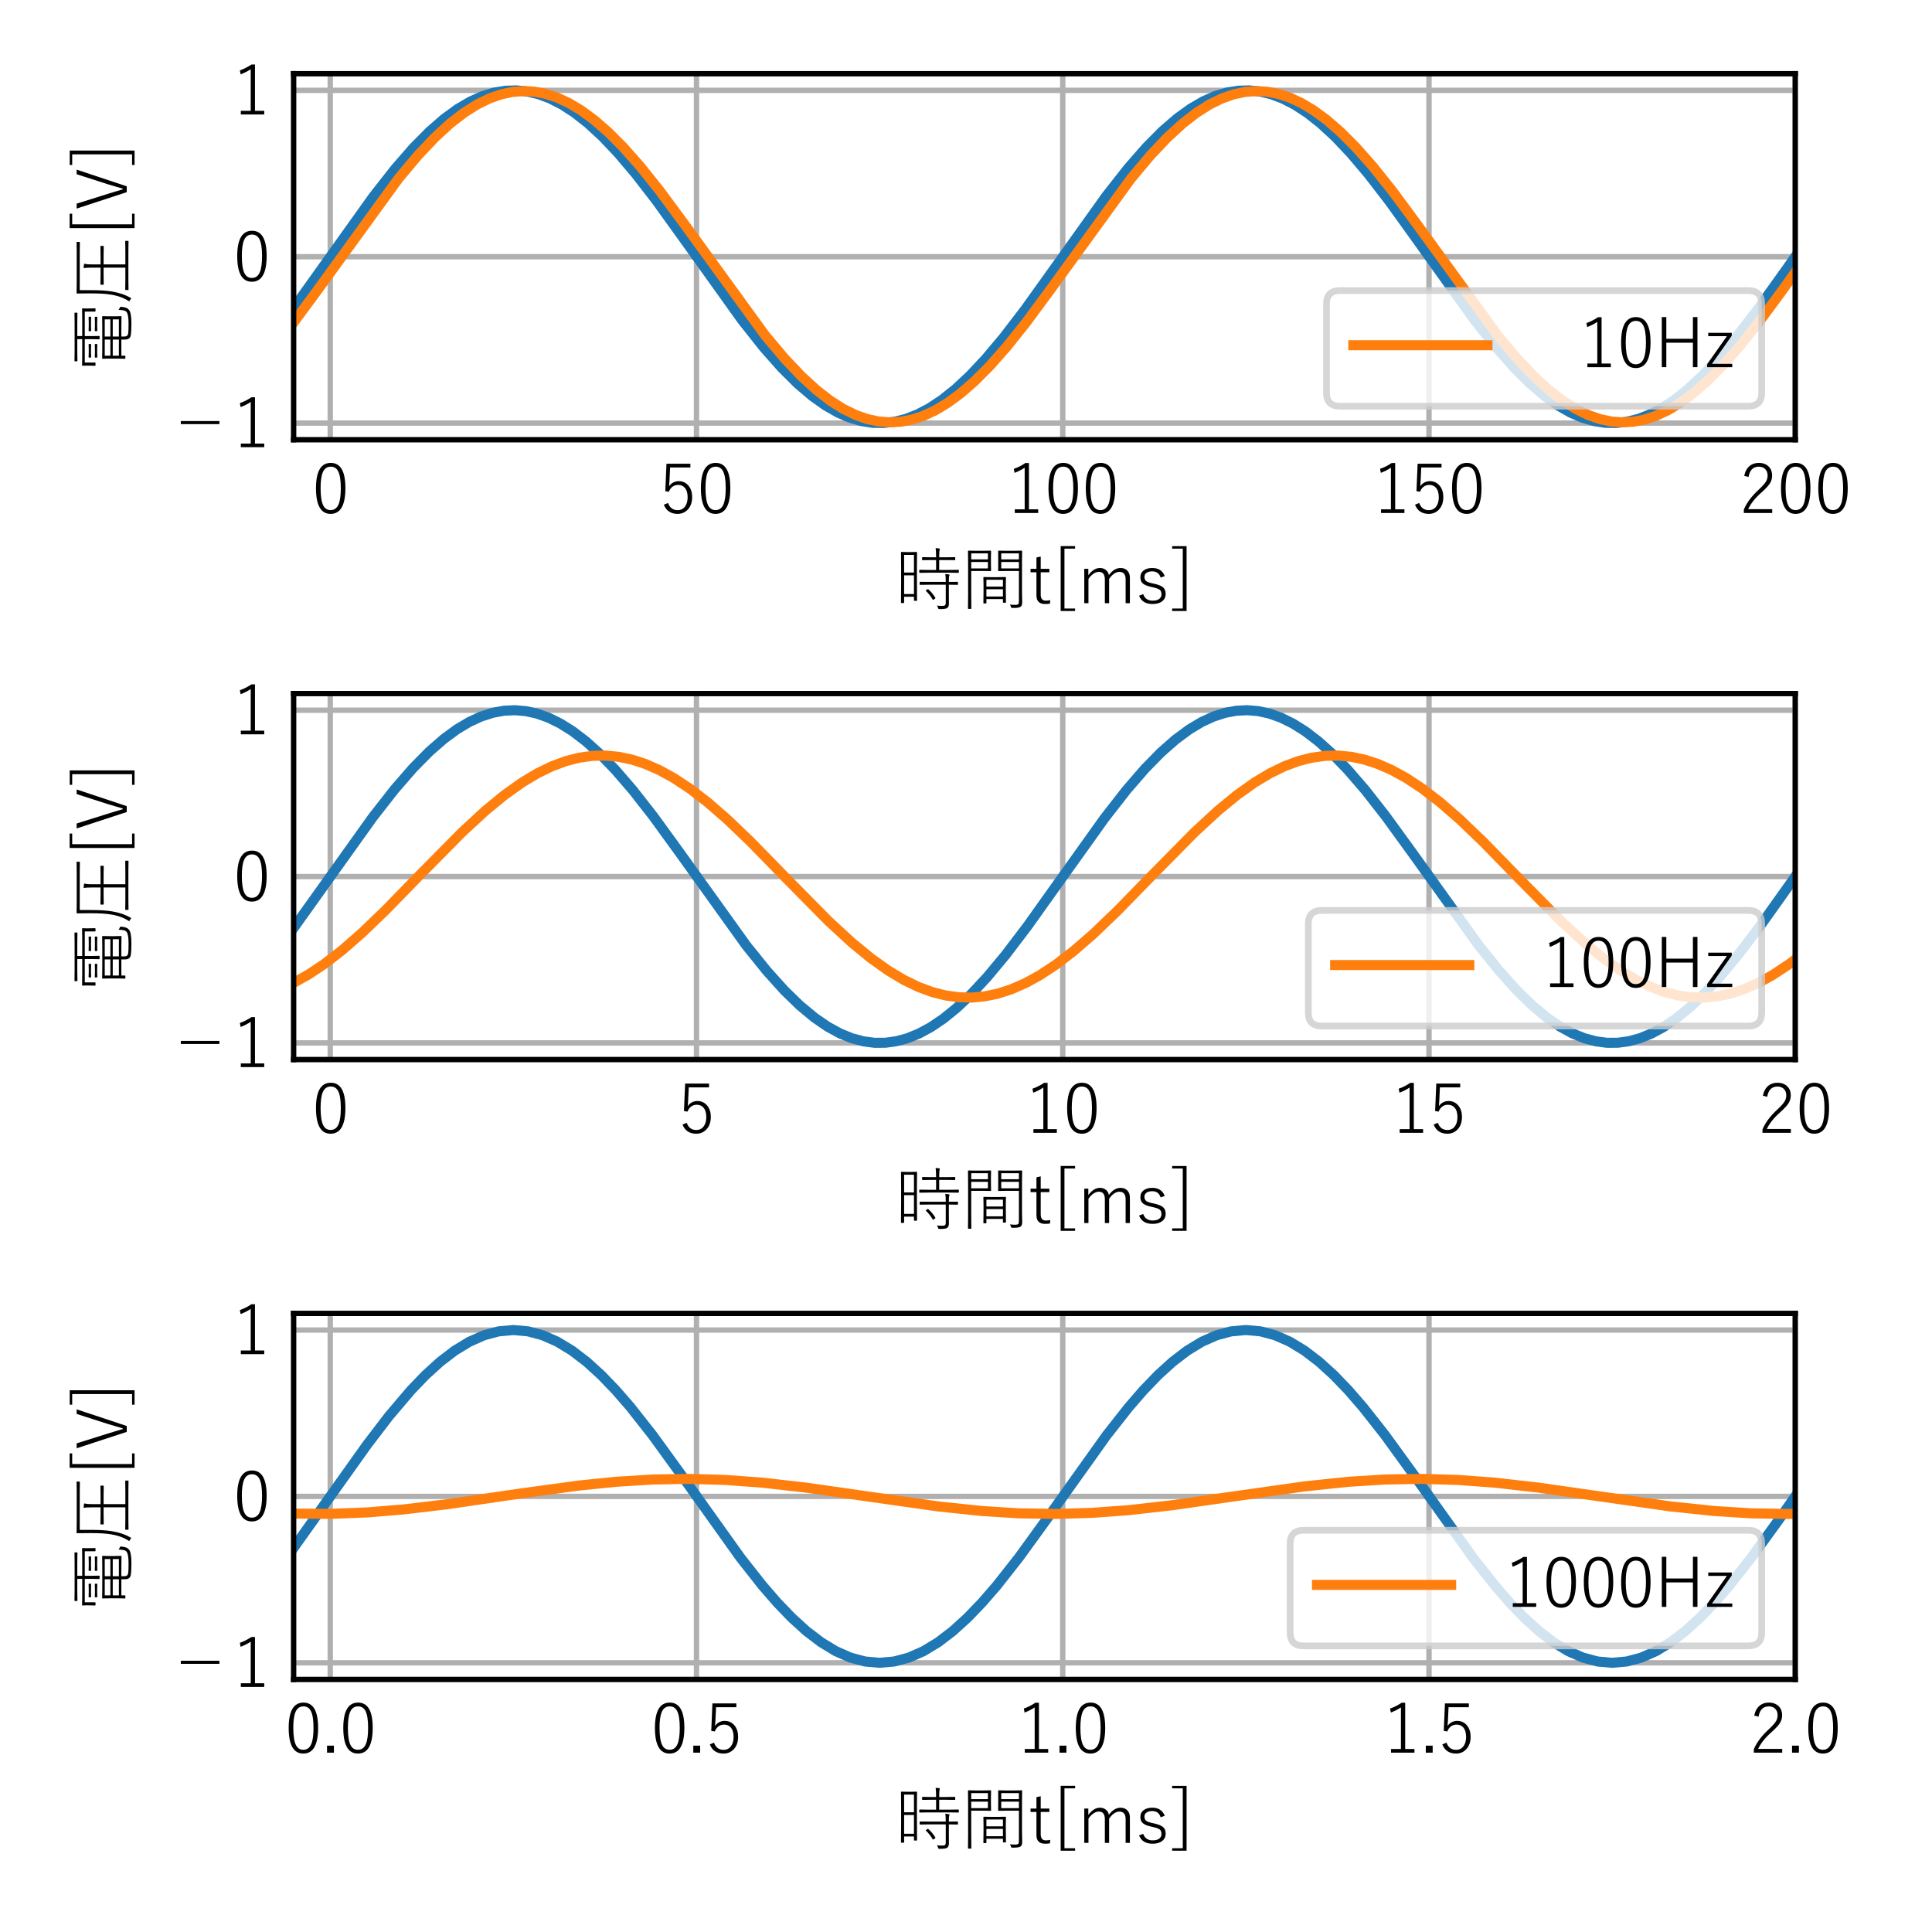<?xml version="1.0" encoding="utf-8" standalone="no"?>
<!DOCTYPE svg PUBLIC "-//W3C//DTD SVG 1.1//EN"
  "http://www.w3.org/Graphics/SVG/1.1/DTD/svg11.dtd">
<svg xmlns:xlink="http://www.w3.org/1999/xlink" width="288pt" height="288pt" viewBox="0 0 288 288" xmlns="http://www.w3.org/2000/svg" version="1.1">
 <defs>
  <style type="text/css">*{stroke-linejoin: round; stroke-linecap: butt}</style>
 </defs>
 <g id="figure_1">
  <g id="patch_1">
   <path d="M 0 288 
L 288 288 
L 288 0 
L 0 0 
z
" style="fill: #ffffff"/>
  </g>
  <g id="axes_1">
   <g id="patch_2">
    <path d="M 43.77 65.55 
L 267.615 65.55 
L 267.615 10.987 
L 43.77 10.987 
z
" style="fill: #ffffff"/>
   </g>
   <g id="matplotlib.axis_1">
    <g id="xtick_1">
     <g id="line2d_1">
      <path d="M 49.23 65.55 
L 49.23 10.987 
" clip-path="url(#p13639b0b50)" style="fill: none; stroke: #b0b0b0; stroke-width: 0.8; stroke-linecap: square"/>
     </g>
     <g id="line2d_2"/>
     <g id="text_1">
      <!-- 0 -->
      <g transform="translate(46.449 76.692)scale(0.1 -0.1)">
       <defs>
        <path id="YuGothic-Regular-30" d="M 1788 4806 
Q 3150 4806 3150 2456 
Q 3150 56 1772 56 
Q 409 56 409 2444 
Q 409 4806 1788 4806 
z
M 1788 4453 
Q 1269 4453 1047 3938 
Q 838 3456 838 2456 
Q 838 1303 1100 819 
Q 1322 409 1772 409 
Q 2291 409 2516 950 
Q 2722 1444 2722 2450 
Q 2722 3591 2456 4059 
Q 2234 4453 1788 4453 
z
" transform="scale(0.016)"/>
       </defs>
       <use xlink:href="#YuGothic-Regular-30"/>
      </g>
     </g>
    </g>
    <g id="xtick_2">
     <g id="line2d_3">
      <path d="M 103.826 65.55 
L 103.826 10.987 
" clip-path="url(#p13639b0b50)" style="fill: none; stroke: #b0b0b0; stroke-width: 0.8; stroke-linecap: square"/>
     </g>
     <g id="line2d_4"/>
     <g id="text_2">
      <!-- 50 -->
      <g transform="translate(98.265 76.692)scale(0.1 -0.1)">
       <defs>
        <path id="YuGothic-Regular-35" d="M 2906 4728 
L 2906 4375 
L 1016 4375 
L 959 3159 
Q 953 3022 922 2622 
Q 1066 2856 1325 2988 
Q 1556 3103 1819 3103 
Q 2397 3103 2753 2653 
Q 3072 2247 3072 1625 
Q 3072 850 2622 416 
Q 2253 56 1716 56 
Q 772 56 434 909 
L 825 1075 
Q 1059 403 1716 403 
Q 2172 403 2425 766 
Q 2650 1088 2650 1606 
Q 2650 2188 2381 2494 
Q 2147 2756 1759 2756 
Q 1447 2756 1209 2566 
Q 1003 2397 903 2116 
L 569 2169 
L 678 4728 
L 2906 4728 
z
" transform="scale(0.016)"/>
       </defs>
       <use xlink:href="#YuGothic-Regular-35"/>
       <use xlink:href="#YuGothic-Regular-30" x="55.615"/>
      </g>
     </g>
    </g>
    <g id="xtick_3">
     <g id="line2d_5">
      <path d="M 158.422 65.55 
L 158.422 10.987 
" clip-path="url(#p13639b0b50)" style="fill: none; stroke: #b0b0b0; stroke-width: 0.8; stroke-linecap: square"/>
     </g>
     <g id="line2d_6"/>
     <g id="text_3">
      <!-- 100 -->
      <g transform="translate(150.081 76.692)scale(0.1 -0.1)">
       <defs>
        <path id="YuGothic-Regular-31" d="M 2063 4794 
L 2063 481 
L 2925 481 
L 2925 141 
L 744 141 
L 744 481 
L 1666 481 
L 1666 4359 
Q 1259 4081 725 3878 
L 653 4250 
Q 1184 4428 1734 4794 
L 2063 4794 
z
" transform="scale(0.016)"/>
       </defs>
       <use xlink:href="#YuGothic-Regular-31"/>
       <use xlink:href="#YuGothic-Regular-30" x="55.615"/>
       <use xlink:href="#YuGothic-Regular-30" x="111.23"/>
      </g>
     </g>
    </g>
    <g id="xtick_4">
     <g id="line2d_7">
      <path d="M 213.019 65.55 
L 213.019 10.987 
" clip-path="url(#p13639b0b50)" style="fill: none; stroke: #b0b0b0; stroke-width: 0.8; stroke-linecap: square"/>
     </g>
     <g id="line2d_8"/>
     <g id="text_4">
      <!-- 150 -->
      <g transform="translate(204.677 76.692)scale(0.1 -0.1)">
       <use xlink:href="#YuGothic-Regular-31"/>
       <use xlink:href="#YuGothic-Regular-35" x="55.615"/>
       <use xlink:href="#YuGothic-Regular-30" x="111.23"/>
      </g>
     </g>
    </g>
    <g id="xtick_5">
     <g id="line2d_9">
      <path d="M 267.615 65.55 
L 267.615 10.987 
" clip-path="url(#p13639b0b50)" style="fill: none; stroke: #b0b0b0; stroke-width: 0.8; stroke-linecap: square"/>
     </g>
     <g id="line2d_10"/>
     <g id="text_5">
      <!-- 200 -->
      <g transform="translate(259.274 76.692)scale(0.1 -0.1)">
       <defs>
        <path id="YuGothic-Regular-32" d="M 459 3597 
Q 588 4228 988 4541 
Q 1325 4806 1819 4806 
Q 2406 4806 2750 4453 
Q 3059 4138 3059 3628 
Q 3059 3219 2838 2875 
Q 2628 2556 2094 2075 
Q 1191 1284 825 494 
L 3066 494 
L 3066 141 
L 422 141 
L 422 456 
Q 819 1406 1806 2309 
Q 2331 2800 2497 3088 
Q 2638 3331 2638 3628 
Q 2638 4038 2378 4263 
Q 2156 4453 1813 4453 
Q 1025 4453 863 3494 
L 459 3597 
z
" transform="scale(0.016)"/>
       </defs>
       <use xlink:href="#YuGothic-Regular-32"/>
       <use xlink:href="#YuGothic-Regular-30" x="55.615"/>
       <use xlink:href="#YuGothic-Regular-30" x="111.23"/>
      </g>
     </g>
    </g>
    <g id="text_6">
     <!-- 時間t[ms] -->
     <g transform="translate(133.222 90.141)scale(0.1 -0.1)">
      <defs>
       <path id="YuGothic-Regular-6642" d="M 4850 1863 
L 3341 1863 
L 2463 1850 
Q 2419 1850 2419 1894 
L 2419 2094 
Q 2419 2131 2463 2131 
L 3341 2125 
L 4850 2125 
L 4850 2169 
Q 4850 2647 4806 2853 
Q 5006 2844 5131 2816 
Q 5209 2806 5209 2772 
Q 5209 2741 5169 2663 
Q 5138 2581 5138 2181 
L 5138 2125 
L 5944 2131 
Q 5988 2131 5988 2094 
L 5988 1894 
Q 5988 1850 5944 1850 
L 5138 1863 
L 5138 909 
L 5144 84 
Q 5144 -197 4978 -313 
Q 4838 -409 4375 -409 
Q 4344 -409 4269 -409 
Q 4188 -409 4172 -394 
Q 4156 -378 4134 -306 
Q 4094 -172 4025 -84 
Q 4231 -109 4472 -109 
Q 4538 -109 4619 -106 
Q 4850 -106 4850 141 
L 4850 1863 
z
M 972 738 
L 972 194 
Q 972 156 928 156 
L 722 156 
Q 678 156 678 194 
L 691 2163 
L 691 3384 
L 678 4872 
Q 678 4916 722 4916 
L 1222 4903 
L 1631 4903 
L 2131 4916 
Q 2175 4916 2175 4872 
L 2163 3578 
L 2163 2284 
L 2175 406 
Q 2175 359 2131 359 
L 1931 359 
Q 1888 359 1888 406 
L 1888 738 
L 972 738 
z
M 972 2994 
L 1888 2994 
L 1888 4641 
L 972 4641 
L 972 2994 
z
M 972 2738 
L 972 994 
L 1888 994 
L 1888 2738 
L 972 2738 
z
M 3950 3238 
L 3950 4159 
L 3522 4159 
L 2697 4147 
Q 2644 4147 2644 4191 
L 2644 4384 
Q 2644 4428 2697 4428 
L 3522 4416 
L 3950 4416 
L 3950 4447 
Q 3950 5019 3906 5272 
Q 4025 5269 4238 5241 
Q 4300 5231 4300 5191 
Q 4300 5172 4275 5081 
Q 4238 4975 4238 4459 
L 4238 4416 
L 4866 4416 
L 5691 4428 
Q 5734 4428 5734 4384 
L 5734 4191 
Q 5734 4147 5691 4147 
L 4866 4159 
L 4238 4159 
L 4238 3238 
L 5134 3238 
L 6022 3250 
Q 6069 3250 6069 3206 
L 6069 3013 
Q 6069 2969 6022 2969 
L 5134 2981 
L 3309 2981 
L 2428 2969 
Q 2381 2969 2381 3013 
L 2381 3206 
Q 2381 3250 2428 3250 
L 3309 3238 
L 3950 3238 
z
M 3225 1434 
Q 3609 1097 3878 647 
Q 3888 631 3888 616 
Q 3888 594 3847 563 
L 3738 488 
Q 3678 447 3666 447 
Q 3650 447 3634 475 
Q 3378 925 3009 1275 
Q 2988 1291 2988 1303 
Q 2988 1322 3047 1363 
L 3134 1428 
Q 3175 1453 3191 1453 
Q 3203 1453 3225 1434 
z
" transform="scale(0.016)"/>
       <path id="YuGothic-Regular-9593" d="M 2388 525 
L 2388 159 
Q 2388 116 2344 116 
L 2150 116 
Q 2106 116 2106 159 
L 2119 1281 
L 2119 1813 
L 2106 2534 
Q 2106 2578 2150 2578 
L 2809 2566 
L 3513 2566 
L 4172 2578 
Q 4209 2578 4209 2534 
L 4197 1900 
L 4197 1325 
L 4209 231 
Q 4209 184 4172 184 
L 3972 184 
Q 3928 184 3928 231 
L 3928 525 
L 2388 525 
z
M 2388 1684 
L 3928 1684 
L 3928 2322 
L 2388 2322 
L 2388 1684 
z
M 2388 1441 
L 2388 763 
L 3928 763 
L 3928 1441 
L 2388 1441 
z
M 5416 3141 
L 4213 3141 
L 3525 3128 
Q 3481 3128 3481 3172 
L 3488 3725 
L 3488 4444 
L 3481 4994 
Q 3481 5038 3525 5038 
L 4213 5025 
L 4988 5025 
L 5672 5038 
Q 5716 5038 5716 4994 
L 5703 4078 
L 5703 1100 
L 5722 263 
Q 5722 50 5681 -50 
Q 5647 -128 5563 -194 
Q 5422 -303 4938 -303 
Q 4897 -303 4800 -303 
Q 4725 -303 4709 -288 
Q 4697 -275 4678 -206 
Q 4644 -84 4575 13 
Q 4791 -16 5050 -16 
Q 5294 -16 5359 56 
Q 5416 119 5416 319 
L 5416 3141 
z
M 5416 3378 
L 5416 3981 
L 3769 3981 
L 3769 3378 
L 5416 3378 
z
M 5416 4219 
L 5416 4781 
L 3769 4781 
L 3769 4219 
L 5416 4219 
z
M 1428 5025 
L 2138 5025 
L 2778 5038 
Q 2822 5038 2822 4994 
L 2809 4416 
L 2809 3756 
L 2822 3172 
Q 2822 3128 2778 3128 
L 2138 3141 
L 972 3141 
L 972 953 
L 984 -347 
Q 984 -391 941 -391 
L 716 -391 
Q 672 -391 672 -347 
L 684 953 
L 684 3678 
L 672 4994 
Q 672 5038 716 5038 
L 1428 5025 
z
M 972 3981 
L 972 3378 
L 2528 3378 
L 2528 3981 
L 972 3981 
z
M 972 4219 
L 2528 4219 
L 2528 4781 
L 972 4781 
L 972 4219 
z
" transform="scale(0.016)"/>
       <path id="YuGothic-Regular-74" d="M 1197 4488 
L 1197 3341 
L 2003 3341 
L 2003 3022 
L 1197 3022 
L 1197 941 
Q 1197 375 1672 375 
Q 1878 375 2088 422 
L 2059 97 
Q 1859 63 1606 63 
Q 800 63 800 863 
L 800 3022 
L 250 3022 
L 250 3341 
L 800 3341 
L 800 4397 
L 1197 4488 
z
" transform="scale(0.016)"/>
       <path id="YuGothic-Regular-5b" d="M 2200 5459 
L 2200 5222 
L 1209 5222 
L 1209 -356 
L 2200 -356 
L 2200 -588 
L 856 -588 
L 856 5459 
L 2200 5459 
z
" transform="scale(0.016)"/>
       <path id="YuGothic-Regular-6d" d="M 1019 3341 
L 1019 2747 
Q 1519 3419 2100 3419 
Q 2450 3419 2688 3206 
Q 2894 3025 2931 2753 
Q 3419 3419 4019 3419 
Q 4441 3419 4678 3147 
Q 4891 2906 4891 2516 
L 4891 141 
L 4494 141 
L 4494 2350 
Q 4494 3059 3909 3059 
Q 3644 3059 3369 2853 
Q 3138 2678 2956 2394 
L 2956 141 
L 2559 141 
L 2559 2350 
Q 2559 3059 1997 3059 
Q 1731 3059 1463 2863 
Q 1222 2691 1031 2394 
L 1031 141 
L 641 141 
L 641 3341 
L 1019 3341 
z
" transform="scale(0.016)"/>
       <path id="YuGothic-Regular-73" d="M 2759 2663 
L 2375 2528 
Q 2194 3106 1594 3106 
Q 1231 3106 1034 2947 
Q 866 2809 866 2594 
Q 866 2325 1034 2197 
Q 1184 2081 1569 1997 
L 1825 1941 
Q 2419 1803 2641 1578 
Q 2844 1375 2844 1003 
Q 2844 563 2503 306 
Q 2181 63 1628 63 
Q 663 63 366 838 
L 750 984 
Q 963 375 1634 375 
Q 2078 375 2291 578 
Q 2453 734 2453 966 
Q 2453 1263 2284 1394 
Q 2125 1516 1691 1613 
L 1434 1672 
Q 869 1800 659 2034 
Q 488 2225 488 2559 
Q 488 2963 803 3197 
Q 1097 3419 1600 3419 
Q 2466 3419 2759 2663 
z
" transform="scale(0.016)"/>
       <path id="YuGothic-Regular-5d" d="M 1613 5453 
L 1613 -588 
L 269 -588 
L 269 -356 
L 1259 -356 
L 1259 5222 
L 269 5222 
L 269 5453 
L 1613 5453 
z
" transform="scale(0.016)"/>
      </defs>
      <use xlink:href="#YuGothic-Regular-6642"/>
      <use xlink:href="#YuGothic-Regular-9593" x="100"/>
      <use xlink:href="#YuGothic-Regular-74" x="200"/>
      <use xlink:href="#YuGothic-Regular-5b" x="235.205"/>
      <use xlink:href="#YuGothic-Regular-6d" x="273.828"/>
      <use xlink:href="#YuGothic-Regular-73" x="359.912"/>
      <use xlink:href="#YuGothic-Regular-5d" x="410.791"/>
     </g>
    </g>
   </g>
   <g id="matplotlib.axis_2">
    <g id="ytick_1">
     <g id="line2d_11">
      <path d="M 43.77 63.07 
L 267.615 63.07 
" clip-path="url(#p13639b0b50)" style="fill: none; stroke: #b0b0b0; stroke-width: 0.8; stroke-linecap: square"/>
     </g>
     <g id="line2d_12"/>
     <g id="text_7">
      <!-- −1 -->
      <g transform="translate(24.709 66.891)scale(0.1 -0.1)">
       <defs>
        <path id="YuGothic-Regular-2212" d="M 5000 2578 
L 5000 2291 
L 1403 2291 
L 1403 2578 
L 5000 2578 
z
" transform="scale(0.016)"/>
       </defs>
       <use xlink:href="#YuGothic-Regular-2212"/>
       <use xlink:href="#YuGothic-Regular-31" x="100"/>
      </g>
     </g>
    </g>
    <g id="ytick_2">
     <g id="line2d_13">
      <path d="M 43.77 38.268 
L 267.615 38.268 
" clip-path="url(#p13639b0b50)" style="fill: none; stroke: #b0b0b0; stroke-width: 0.8; stroke-linecap: square"/>
     </g>
     <g id="line2d_14"/>
     <g id="text_8">
      <!-- 0 -->
      <g transform="translate(34.709 42.089)scale(0.1 -0.1)">
       <use xlink:href="#YuGothic-Regular-30"/>
      </g>
     </g>
    </g>
    <g id="ytick_3">
     <g id="line2d_15">
      <path d="M 43.77 13.467 
L 267.615 13.467 
" clip-path="url(#p13639b0b50)" style="fill: none; stroke: #b0b0b0; stroke-width: 0.8; stroke-linecap: square"/>
     </g>
     <g id="line2d_16"/>
     <g id="text_9">
      <!-- 1 -->
      <g transform="translate(34.709 17.288)scale(0.1 -0.1)">
       <use xlink:href="#YuGothic-Regular-31"/>
      </g>
     </g>
    </g>
    <g id="text_10">
     <!-- 電圧[V] -->
     <g transform="translate(19.117 55.375)rotate(-90)scale(0.1 -0.1)">
      <defs>
       <path id="YuGothic-Regular-96fb" d="M 2975 641 
L 1472 641 
L 1472 313 
Q 1472 269 1428 269 
L 1222 269 
Q 1184 269 1184 313 
L 1197 903 
L 1197 1784 
L 1184 2381 
Q 1184 2431 1222 2431 
L 2181 2419 
L 4178 2419 
L 5109 2431 
Q 5153 2431 5153 2381 
L 5141 1822 
L 5141 1228 
L 5153 672 
Q 5153 628 5109 628 
L 4178 641 
L 3256 641 
L 3256 391 
Q 3256 188 3338 100 
Q 3400 31 3541 6 
Q 3769 -31 4441 -31 
Q 5269 -31 5522 141 
Q 5634 216 5681 391 
Q 5728 559 5741 903 
Q 5841 825 5947 781 
Q 6028 747 6028 703 
Q 6028 688 6022 641 
Q 5984 278 5888 103 
Q 5816 -25 5684 -109 
Q 5397 -294 4453 -294 
Q 3700 -294 3353 -231 
Q 2975 -163 2975 300 
L 2975 641 
z
M 2975 1444 
L 1472 1444 
L 1472 872 
L 2975 872 
L 2975 1444 
z
M 3256 1444 
L 3256 872 
L 4856 872 
L 4856 1444 
L 3256 1444 
z
M 2975 1663 
L 2975 2188 
L 1472 2188 
L 1472 1663 
L 2975 1663 
z
M 3256 1663 
L 4856 1663 
L 4856 2188 
L 3256 2188 
L 3256 1663 
z
M 3009 4288 
L 3009 4747 
L 1906 4747 
L 991 4734 
Q 947 4734 947 4781 
L 947 4966 
Q 947 5009 991 5009 
L 1906 4997 
L 4519 4997 
L 5434 5009 
Q 5478 5009 5478 4966 
L 5478 4781 
Q 5478 4734 5434 4734 
L 4519 4747 
L 3297 4747 
L 3297 4288 
L 4947 4288 
L 5831 4300 
Q 5881 4300 5881 4256 
L 5869 3972 
L 5869 3738 
L 5881 3097 
Q 5881 3050 5831 3050 
L 5625 3050 
Q 5581 3050 5581 3097 
L 5581 4050 
L 3297 4050 
L 3297 3347 
L 3309 2713 
Q 3309 2669 3266 2669 
L 3041 2669 
Q 2997 2669 2997 2713 
L 3009 3347 
L 3009 4050 
L 831 4050 
L 831 3097 
Q 831 3050 788 3050 
L 575 3050 
Q 531 3050 531 3097 
L 544 3738 
L 544 3941 
L 531 4256 
Q 531 4300 575 4300 
L 1459 4288 
L 3009 4288 
z
M 1766 3681 
L 2088 3681 
L 2516 3694 
Q 2559 3694 2559 3647 
L 2559 3500 
Q 2559 3456 2516 3456 
L 2088 3469 
L 1766 3469 
L 1338 3456 
Q 1294 3456 1294 3500 
L 1294 3647 
Q 1294 3694 1338 3694 
L 1766 3681 
z
M 1766 3103 
L 2088 3103 
L 2516 3116 
Q 2559 3116 2559 3072 
L 2559 2925 
Q 2559 2881 2516 2881 
L 2088 2894 
L 1766 2894 
L 1338 2881 
Q 1294 2881 1294 2925 
L 1294 3072 
Q 1294 3116 1338 3116 
L 1766 3103 
z
M 4250 3681 
L 4603 3681 
L 5056 3694 
Q 5100 3694 5100 3647 
L 5100 3500 
Q 5100 3456 5056 3456 
L 4603 3469 
L 4250 3469 
L 3803 3456 
Q 3756 3456 3756 3500 
L 3756 3647 
Q 3756 3694 3803 3694 
L 4250 3681 
z
M 4250 3103 
L 4603 3103 
L 5056 3116 
Q 5100 3116 5100 3072 
L 5100 2925 
Q 5100 2881 5056 2881 
L 4603 2894 
L 4250 2894 
L 3803 2881 
Q 3756 2881 3756 2925 
L 3756 3072 
Q 3756 3116 3803 3116 
L 4250 3103 
z
" transform="scale(0.016)"/>
       <path id="YuGothic-Regular-5727" d="M 3425 269 
L 3425 2297 
L 2759 2297 
L 1875 2284 
Q 1831 2284 1831 2328 
L 1831 2547 
Q 1831 2591 1875 2591 
L 2759 2578 
L 3425 2578 
L 3425 3334 
Q 3425 3906 3381 4159 
Q 3578 4150 3722 4122 
Q 3788 4109 3788 4069 
Q 3788 4028 3763 3959 
Q 3725 3831 3725 3353 
L 3725 2578 
L 4519 2578 
L 5400 2591 
Q 5447 2591 5447 2547 
L 5447 2328 
Q 5447 2284 5400 2284 
L 4519 2297 
L 3725 2297 
L 3725 269 
L 4959 269 
L 5875 281 
Q 5919 281 5919 238 
L 5919 13 
Q 5919 -25 5875 -25 
L 4959 -13 
L 2291 -13 
L 1384 -25 
Q 1338 -25 1338 13 
L 1338 238 
Q 1338 281 1384 281 
L 2291 269 
L 3425 269 
z
M 1325 4519 
L 1325 3481 
Q 1325 2188 1191 1466 
Q 1028 506 616 -216 
Q 578 -281 559 -281 
Q 544 -281 494 -231 
Q 400 -138 275 -97 
Q 741 588 903 1575 
Q 1025 2244 1025 3481 
L 1013 4769 
Q 1013 4813 1056 4813 
L 1972 4800 
L 4878 4800 
L 5778 4813 
Q 5825 4813 5825 4769 
L 5825 4550 
Q 5825 4506 5778 4506 
L 4878 4519 
L 1325 4519 
z
" transform="scale(0.016)"/>
       <path id="YuGothic-Regular-56" d="M 3891 4806 
L 2338 141 
L 1791 141 
L 263 4806 
L 722 4806 
L 1631 1913 
Q 1722 1631 1856 1175 
Q 2013 653 2053 513 
L 2119 513 
Q 2319 1228 2528 1900 
L 3463 4806 
L 3891 4806 
z
" transform="scale(0.016)"/>
      </defs>
      <use xlink:href="#YuGothic-Regular-96fb"/>
      <use xlink:href="#YuGothic-Regular-5727" x="100"/>
      <use xlink:href="#YuGothic-Regular-5b" x="200"/>
      <use xlink:href="#YuGothic-Regular-56" x="238.623"/>
      <use xlink:href="#YuGothic-Regular-5d" x="303.516"/>
     </g>
    </g>
   </g>
   <g id="line2d_17">
    <path d="M 43.77 45.932 
L 48.269 39.639 
L 55.661 29.298 
L 58.937 25.124 
L 61.656 22.008 
L 64.058 19.582 
L 66.242 17.686 
L 68.262 16.22 
L 70.151 15.118 
L 71.942 14.325 
L 73.667 13.802 
L 75.338 13.525 
L 76.986 13.476 
L 78.635 13.649 
L 80.306 14.051 
L 82.02 14.695 
L 83.8 15.607 
L 85.667 16.818 
L 87.655 18.379 
L 89.795 20.35 
L 92.142 22.822 
L 94.785 25.94 
L 97.897 29.97 
L 102.101 35.81 
L 110.651 47.759 
L 113.85 51.794 
L 116.525 54.821 
L 118.895 57.178 
L 121.057 59.023 
L 123.055 60.444 
L 124.933 61.513 
L 126.713 62.275 
L 128.427 62.772 
L 130.098 63.027 
L 131.747 63.054 
L 133.395 62.858 
L 135.066 62.435 
L 136.78 61.768 
L 138.56 60.834 
L 140.438 59.592 
L 142.437 57.998 
L 144.599 55.981 
L 146.968 53.457 
L 149.643 50.271 
L 152.821 46.125 
L 157.221 39.981 
L 164.952 29.167 
L 168.206 25.032 
L 170.914 21.937 
L 173.305 19.531 
L 175.478 17.651 
L 177.487 16.198 
L 179.376 15.101 
L 181.167 14.313 
L 182.892 13.795 
L 184.563 13.522 
L 186.212 13.477 
L 187.861 13.655 
L 189.531 14.061 
L 191.246 14.71 
L 193.025 15.626 
L 194.893 16.842 
L 196.88 18.407 
L 199.02 20.382 
L 201.368 22.859 
L 204.01 25.98 
L 207.133 30.029 
L 211.359 35.903 
L 219.8 47.702 
L 222.999 51.741 
L 225.685 54.786 
L 228.065 57.158 
L 230.227 59.006 
L 232.226 60.43 
L 234.104 61.502 
L 235.895 62.271 
L 237.609 62.769 
L 239.279 63.026 
L 240.928 63.055 
L 242.577 62.86 
L 244.248 62.438 
L 245.962 61.773 
L 247.742 60.84 
L 249.62 59.6 
L 251.618 58.008 
L 253.769 56.003 
L 256.139 53.482 
L 258.814 50.298 
L 261.981 46.169 
L 266.359 40.059 
L 267.626 38.253 
L 267.626 38.253 
" clip-path="url(#p13639b0b50)" style="fill: none; stroke: #1f77b4; stroke-width: 1.5; stroke-linecap: square"/>
   </g>
   <g id="line2d_18">
    <path d="M 43.77 48.068 
L 47.45 43.086 
L 59.417 26.599 
L 62.311 23.154 
L 64.822 20.499 
L 67.083 18.426 
L 69.157 16.817 
L 71.09 15.592 
L 72.924 14.689 
L 74.672 14.072 
L 76.364 13.708 
L 78.024 13.577 
L 79.673 13.67 
L 81.332 13.986 
L 83.025 14.537 
L 84.772 15.341 
L 86.606 16.435 
L 88.55 17.859 
L 90.635 19.669 
L 92.907 21.944 
L 95.429 24.796 
L 98.345 28.44 
L 102.013 33.405 
L 114.057 49.993 
L 116.94 53.42 
L 119.441 56.059 
L 121.701 58.13 
L 123.775 59.735 
L 125.708 60.957 
L 127.532 61.853 
L 129.279 62.467 
L 130.971 62.83 
L 132.631 62.96 
L 134.28 62.866 
L 135.94 62.548 
L 137.632 61.995 
L 139.39 61.184 
L 141.224 60.087 
L 143.168 58.661 
L 145.254 56.847 
L 147.525 54.569 
L 150.047 51.715 
L 152.963 48.068 
L 156.642 43.086 
L 168.61 26.599 
L 171.504 23.154 
L 174.015 20.499 
L 176.275 18.426 
L 178.35 16.817 
L 180.283 15.592 
L 182.117 14.689 
L 183.864 14.072 
L 185.557 13.708 
L 187.216 13.577 
L 188.865 13.67 
L 190.525 13.986 
L 192.217 14.537 
L 193.965 15.341 
L 195.799 16.435 
L 197.743 17.859 
L 199.828 19.669 
L 202.099 21.944 
L 204.622 24.796 
L 207.537 28.44 
L 211.206 33.405 
L 223.25 49.993 
L 226.133 53.42 
L 228.633 56.059 
L 230.894 58.13 
L 232.968 59.735 
L 234.901 60.957 
L 236.724 61.853 
L 238.471 62.467 
L 240.164 62.83 
L 241.824 62.96 
L 243.472 62.866 
L 245.132 62.548 
L 246.825 61.995 
L 248.583 61.184 
L 250.417 60.087 
L 252.361 58.661 
L 254.446 56.847 
L 256.718 54.569 
L 259.24 51.715 
L 262.155 48.068 
L 265.835 43.086 
L 267.626 40.57 
L 267.626 40.57 
" clip-path="url(#p13639b0b50)" style="fill: none; stroke: #ff7f0e; stroke-width: 1.5; stroke-linecap: square"/>
   </g>
   <g id="patch_3">
    <path d="M 43.77 65.55 
L 43.77 10.987 
" style="fill: none; stroke: #000000; stroke-width: 0.8; stroke-linejoin: miter; stroke-linecap: square"/>
   </g>
   <g id="patch_4">
    <path d="M 267.615 65.55 
L 267.615 10.987 
" style="fill: none; stroke: #000000; stroke-width: 0.8; stroke-linejoin: miter; stroke-linecap: square"/>
   </g>
   <g id="patch_5">
    <path d="M 43.77 65.55 
L 267.615 65.55 
" style="fill: none; stroke: #000000; stroke-width: 0.8; stroke-linejoin: miter; stroke-linecap: square"/>
   </g>
   <g id="patch_6">
    <path d="M 43.77 10.987 
L 267.615 10.987 
" style="fill: none; stroke: #000000; stroke-width: 0.8; stroke-linejoin: miter; stroke-linecap: square"/>
   </g>
   <g id="legend_1">
    <g id="patch_7">
     <path d="M 199.738 60.55 
L 260.615 60.55 
Q 262.615 60.55 262.615 58.55 
L 262.615 45.316 
Q 262.615 43.316 260.615 43.316 
L 199.738 43.316 
Q 197.738 43.316 197.738 45.316 
L 197.738 58.55 
Q 197.738 60.55 199.738 60.55 
z
" style="fill: #ffffff; opacity: 0.8; stroke: #cccccc; stroke-linejoin: miter"/>
    </g>
    <g id="line2d_19">
     <path d="M 201.738 51.458 
L 211.738 51.458 
L 221.738 51.458 
" style="fill: none; stroke: #ff7f0e; stroke-width: 1.5; stroke-linecap: square"/>
    </g>
    <g id="text_11">
     <!--   10Hz -->
     <g transform="translate(229.738 54.958)scale(0.1 -0.1)">
      <defs>
       <path id="YuGothic-Regular-20" d="M 0 0 
Q 0 0 0 0 
z
" transform="scale(0.016)"/>
       <path id="YuGothic-Regular-48" d="M 4044 4806 
L 4044 141 
L 3622 141 
L 3622 2419 
L 1144 2419 
L 1144 141 
L 722 141 
L 722 4806 
L 1144 4806 
L 1144 2784 
L 3622 2784 
L 3622 4806 
L 4044 4806 
z
" transform="scale(0.016)"/>
       <path id="YuGothic-Regular-7a" d="M 2584 3341 
L 2584 3072 
L 741 453 
L 2631 453 
L 2631 141 
L 294 141 
L 294 422 
L 2131 3028 
L 391 3028 
L 391 3341 
L 2584 3341 
z
" transform="scale(0.016)"/>
      </defs>
      <use xlink:href="#YuGothic-Regular-20"/>
      <use xlink:href="#YuGothic-Regular-20" x="28.516"/>
      <use xlink:href="#YuGothic-Regular-31" x="57.031"/>
      <use xlink:href="#YuGothic-Regular-30" x="112.646"/>
      <use xlink:href="#YuGothic-Regular-48" x="168.262"/>
      <use xlink:href="#YuGothic-Regular-7a" x="242.773"/>
     </g>
    </g>
   </g>
  </g>
  <g id="axes_2">
   <g id="patch_8">
    <path d="M 43.77 157.95 
L 267.615 157.95 
L 267.615 103.387 
L 43.77 103.387 
z
" style="fill: #ffffff"/>
   </g>
   <g id="matplotlib.axis_3">
    <g id="xtick_6">
     <g id="line2d_20">
      <path d="M 49.23 157.95 
L 49.23 103.387 
" clip-path="url(#p21861f2fef)" style="fill: none; stroke: #b0b0b0; stroke-width: 0.8; stroke-linecap: square"/>
     </g>
     <g id="line2d_21"/>
     <g id="text_12">
      <!-- 0 -->
      <g transform="translate(46.449 169.092)scale(0.1 -0.1)">
       <use xlink:href="#YuGothic-Regular-30"/>
      </g>
     </g>
    </g>
    <g id="xtick_7">
     <g id="line2d_22">
      <path d="M 103.826 157.95 
L 103.826 103.387 
" clip-path="url(#p21861f2fef)" style="fill: none; stroke: #b0b0b0; stroke-width: 0.8; stroke-linecap: square"/>
     </g>
     <g id="line2d_23"/>
     <g id="text_13">
      <!-- 5 -->
      <g transform="translate(101.046 169.092)scale(0.1 -0.1)">
       <use xlink:href="#YuGothic-Regular-35"/>
      </g>
     </g>
    </g>
    <g id="xtick_8">
     <g id="line2d_24">
      <path d="M 158.422 157.95 
L 158.422 103.387 
" clip-path="url(#p21861f2fef)" style="fill: none; stroke: #b0b0b0; stroke-width: 0.8; stroke-linecap: square"/>
     </g>
     <g id="line2d_25"/>
     <g id="text_14">
      <!-- 10 -->
      <g transform="translate(152.861 169.092)scale(0.1 -0.1)">
       <use xlink:href="#YuGothic-Regular-31"/>
       <use xlink:href="#YuGothic-Regular-30" x="55.615"/>
      </g>
     </g>
    </g>
    <g id="xtick_9">
     <g id="line2d_26">
      <path d="M 213.019 157.95 
L 213.019 103.387 
" clip-path="url(#p21861f2fef)" style="fill: none; stroke: #b0b0b0; stroke-width: 0.8; stroke-linecap: square"/>
     </g>
     <g id="line2d_27"/>
     <g id="text_15">
      <!-- 15 -->
      <g transform="translate(207.458 169.092)scale(0.1 -0.1)">
       <use xlink:href="#YuGothic-Regular-31"/>
       <use xlink:href="#YuGothic-Regular-35" x="55.615"/>
      </g>
     </g>
    </g>
    <g id="xtick_10">
     <g id="line2d_28">
      <path d="M 267.615 157.95 
L 267.615 103.387 
" clip-path="url(#p21861f2fef)" style="fill: none; stroke: #b0b0b0; stroke-width: 0.8; stroke-linecap: square"/>
     </g>
     <g id="line2d_29"/>
     <g id="text_16">
      <!-- 20 -->
      <g transform="translate(262.054 169.092)scale(0.1 -0.1)">
       <use xlink:href="#YuGothic-Regular-32"/>
       <use xlink:href="#YuGothic-Regular-30" x="55.615"/>
      </g>
     </g>
    </g>
    <g id="text_17">
     <!-- 時間t[ms] -->
     <g transform="translate(133.222 182.541)scale(0.1 -0.1)">
      <use xlink:href="#YuGothic-Regular-6642"/>
      <use xlink:href="#YuGothic-Regular-9593" x="100"/>
      <use xlink:href="#YuGothic-Regular-74" x="200"/>
      <use xlink:href="#YuGothic-Regular-5b" x="235.205"/>
      <use xlink:href="#YuGothic-Regular-6d" x="273.828"/>
      <use xlink:href="#YuGothic-Regular-73" x="359.912"/>
      <use xlink:href="#YuGothic-Regular-5d" x="410.791"/>
     </g>
    </g>
   </g>
   <g id="matplotlib.axis_4">
    <g id="ytick_4">
     <g id="line2d_30">
      <path d="M 43.77 155.47 
L 267.615 155.47 
" clip-path="url(#p21861f2fef)" style="fill: none; stroke: #b0b0b0; stroke-width: 0.8; stroke-linecap: square"/>
     </g>
     <g id="line2d_31"/>
     <g id="text_18">
      <!-- −1 -->
      <g transform="translate(24.709 159.291)scale(0.1 -0.1)">
       <use xlink:href="#YuGothic-Regular-2212"/>
       <use xlink:href="#YuGothic-Regular-31" x="100"/>
      </g>
     </g>
    </g>
    <g id="ytick_5">
     <g id="line2d_32">
      <path d="M 43.77 130.668 
L 267.615 130.668 
" clip-path="url(#p21861f2fef)" style="fill: none; stroke: #b0b0b0; stroke-width: 0.8; stroke-linecap: square"/>
     </g>
     <g id="line2d_33"/>
     <g id="text_19">
      <!-- 0 -->
      <g transform="translate(34.709 134.489)scale(0.1 -0.1)">
       <use xlink:href="#YuGothic-Regular-30"/>
      </g>
     </g>
    </g>
    <g id="ytick_6">
     <g id="line2d_34">
      <path d="M 43.77 105.867 
L 267.615 105.867 
" clip-path="url(#p21861f2fef)" style="fill: none; stroke: #b0b0b0; stroke-width: 0.8; stroke-linecap: square"/>
     </g>
     <g id="line2d_35"/>
     <g id="text_20">
      <!-- 1 -->
      <g transform="translate(34.709 109.688)scale(0.1 -0.1)">
       <use xlink:href="#YuGothic-Regular-31"/>
      </g>
     </g>
    </g>
    <g id="text_21">
     <!-- 電圧[V] -->
     <g transform="translate(19.117 147.775)rotate(-90)scale(0.1 -0.1)">
      <use xlink:href="#YuGothic-Regular-96fb"/>
      <use xlink:href="#YuGothic-Regular-5727" x="100"/>
      <use xlink:href="#YuGothic-Regular-5b" x="200"/>
      <use xlink:href="#YuGothic-Regular-56" x="238.623"/>
      <use xlink:href="#YuGothic-Regular-5d" x="303.516"/>
     </g>
    </g>
   </g>
   <g id="line2d_36">
    <path d="M 43.77 138.332 
L 48.356 131.915 
L 55.563 121.829 
L 58.839 117.643 
L 61.568 114.502 
L 63.971 112.065 
L 66.154 110.156 
L 68.12 108.713 
L 69.976 107.609 
L 71.723 106.809 
L 73.47 106.25 
L 75.108 105.95 
L 76.746 105.869 
L 78.384 106.008 
L 80.022 106.367 
L 81.769 106.986 
L 83.516 107.845 
L 85.372 109.01 
L 87.338 110.512 
L 89.413 112.377 
L 91.706 114.74 
L 94.326 117.776 
L 97.384 121.683 
L 101.315 127.097 
L 111.251 140.945 
L 114.308 144.737 
L 116.929 147.646 
L 119.222 149.877 
L 121.406 151.692 
L 123.371 153.043 
L 125.228 154.056 
L 126.975 154.766 
L 128.722 155.233 
L 130.36 155.446 
L 131.998 155.439 
L 133.636 155.211 
L 135.273 154.766 
L 137.021 154.056 
L 138.768 153.109 
L 140.624 151.856 
L 142.589 150.265 
L 144.773 148.206 
L 147.175 145.622 
L 149.905 142.343 
L 153.181 138.035 
L 157.876 131.447 
L 164.646 121.975 
L 167.922 117.776 
L 170.652 114.62 
L 173.054 112.168 
L 175.238 110.244 
L 177.313 108.713 
L 179.169 107.609 
L 180.916 106.809 
L 182.663 106.25 
L 184.301 105.95 
L 185.939 105.869 
L 187.577 106.008 
L 189.215 106.367 
L 190.962 106.986 
L 192.709 107.845 
L 194.565 109.01 
L 196.531 110.512 
L 198.605 112.377 
L 200.898 114.74 
L 203.519 117.776 
L 206.576 121.683 
L 210.507 127.097 
L 220.444 140.945 
L 223.501 144.737 
L 226.122 147.646 
L 228.415 149.877 
L 230.599 151.692 
L 232.564 153.043 
L 234.42 154.056 
L 236.168 154.766 
L 237.915 155.233 
L 239.552 155.446 
L 241.19 155.439 
L 242.828 155.211 
L 244.466 154.766 
L 246.213 154.056 
L 247.96 153.109 
L 249.817 151.856 
L 251.782 150.265 
L 253.966 148.206 
L 256.368 145.622 
L 259.098 142.343 
L 262.374 138.035 
L 267.069 131.447 
L 267.724 130.513 
L 267.724 130.513 
" clip-path="url(#p21861f2fef)" style="fill: none; stroke: #1f77b4; stroke-width: 1.5; stroke-linecap: square"/>
   </g>
   <g id="line2d_37">
    <path d="M 43.77 146.5 
L 45.954 145.289 
L 48.356 143.692 
L 50.977 141.667 
L 53.925 139.093 
L 57.419 135.735 
L 62.879 130.134 
L 68.884 124.055 
L 72.378 120.834 
L 75.217 118.504 
L 77.838 116.639 
L 80.131 115.267 
L 82.315 114.209 
L 84.39 113.444 
L 86.355 112.946 
L 88.321 112.673 
L 90.286 112.631 
L 92.252 112.82 
L 94.217 113.236 
L 96.182 113.875 
L 98.257 114.782 
L 100.441 115.981 
L 102.843 117.567 
L 105.464 119.58 
L 108.412 122.144 
L 111.906 125.493 
L 117.257 130.976 
L 123.481 137.282 
L 126.975 140.503 
L 129.814 142.833 
L 132.434 144.698 
L 134.728 146.07 
L 136.911 147.128 
L 138.986 147.893 
L 140.951 148.391 
L 142.917 148.663 
L 144.882 148.705 
L 146.848 148.517 
L 148.813 148.101 
L 150.779 147.462 
L 152.853 146.554 
L 155.037 145.355 
L 157.44 143.77 
L 160.06 141.756 
L 163.008 139.193 
L 166.503 135.844 
L 171.853 130.361 
L 178.077 124.055 
L 181.571 120.834 
L 184.41 118.504 
L 187.031 116.639 
L 189.324 115.267 
L 191.508 114.209 
L 193.582 113.444 
L 195.548 112.946 
L 197.513 112.673 
L 199.479 112.631 
L 201.444 112.82 
L 203.41 113.236 
L 205.375 113.875 
L 207.45 114.782 
L 209.634 115.981 
L 212.036 117.567 
L 214.657 119.58 
L 217.605 122.144 
L 221.099 125.493 
L 226.449 130.976 
L 232.673 137.282 
L 236.168 140.503 
L 239.007 142.833 
L 241.627 144.698 
L 243.92 146.07 
L 246.104 147.128 
L 248.179 147.893 
L 250.144 148.391 
L 252.11 148.663 
L 254.075 148.705 
L 256.041 148.517 
L 258.006 148.101 
L 259.972 147.462 
L 262.046 146.554 
L 264.23 145.355 
L 266.632 143.77 
L 267.724 142.965 
L 267.724 142.965 
" clip-path="url(#p21861f2fef)" style="fill: none; stroke: #ff7f0e; stroke-width: 1.5; stroke-linecap: square"/>
   </g>
   <g id="patch_9">
    <path d="M 43.77 157.95 
L 43.77 103.387 
" style="fill: none; stroke: #000000; stroke-width: 0.8; stroke-linejoin: miter; stroke-linecap: square"/>
   </g>
   <g id="patch_10">
    <path d="M 267.615 157.95 
L 267.615 103.387 
" style="fill: none; stroke: #000000; stroke-width: 0.8; stroke-linejoin: miter; stroke-linecap: square"/>
   </g>
   <g id="patch_11">
    <path d="M 43.77 157.95 
L 267.615 157.95 
" style="fill: none; stroke: #000000; stroke-width: 0.8; stroke-linejoin: miter; stroke-linecap: square"/>
   </g>
   <g id="patch_12">
    <path d="M 43.77 103.387 
L 267.615 103.387 
" style="fill: none; stroke: #000000; stroke-width: 0.8; stroke-linejoin: miter; stroke-linecap: square"/>
   </g>
   <g id="legend_2">
    <g id="patch_13">
     <path d="M 197.029 152.95 
L 260.615 152.95 
Q 262.615 152.95 262.615 150.95 
L 262.615 137.716 
Q 262.615 135.716 260.615 135.716 
L 197.029 135.716 
Q 195.029 135.716 195.029 137.716 
L 195.029 150.95 
Q 195.029 152.95 197.029 152.95 
z
" style="fill: #ffffff; opacity: 0.8; stroke: #cccccc; stroke-linejoin: miter"/>
    </g>
    <g id="line2d_38">
     <path d="M 199.029 143.858 
L 209.029 143.858 
L 219.029 143.858 
" style="fill: none; stroke: #ff7f0e; stroke-width: 1.5; stroke-linecap: square"/>
    </g>
    <g id="text_22">
     <!--  100Hz -->
     <g transform="translate(227.029 147.358)scale(0.1 -0.1)">
      <use xlink:href="#YuGothic-Regular-20"/>
      <use xlink:href="#YuGothic-Regular-31" x="28.516"/>
      <use xlink:href="#YuGothic-Regular-30" x="84.131"/>
      <use xlink:href="#YuGothic-Regular-30" x="139.746"/>
      <use xlink:href="#YuGothic-Regular-48" x="195.361"/>
      <use xlink:href="#YuGothic-Regular-7a" x="269.873"/>
     </g>
    </g>
   </g>
  </g>
  <g id="axes_3">
   <g id="patch_14">
    <path d="M 43.77 250.35 
L 267.615 250.35 
L 267.615 195.787 
L 43.77 195.787 
z
" style="fill: #ffffff"/>
   </g>
   <g id="matplotlib.axis_5">
    <g id="xtick_11">
     <g id="line2d_39">
      <path d="M 49.23 250.35 
L 49.23 195.787 
" clip-path="url(#pdabbb19f00)" style="fill: none; stroke: #b0b0b0; stroke-width: 0.8; stroke-linecap: square"/>
     </g>
     <g id="line2d_40"/>
     <g id="text_23">
      <!-- 0.0 -->
      <g transform="translate(42.38 261.492)scale(0.1 -0.1)">
       <defs>
        <path id="YuGothic-Regular-2e" d="M 1147 794 
L 1147 141 
L 506 141 
L 506 794 
L 1147 794 
z
" transform="scale(0.016)"/>
       </defs>
       <use xlink:href="#YuGothic-Regular-30"/>
       <use xlink:href="#YuGothic-Regular-2e" x="55.615"/>
       <use xlink:href="#YuGothic-Regular-30" x="81.396"/>
      </g>
     </g>
    </g>
    <g id="xtick_12">
     <g id="line2d_41">
      <path d="M 103.826 250.35 
L 103.826 195.787 
" clip-path="url(#pdabbb19f00)" style="fill: none; stroke: #b0b0b0; stroke-width: 0.8; stroke-linecap: square"/>
     </g>
     <g id="line2d_42"/>
     <g id="text_24">
      <!-- 0.5 -->
      <g transform="translate(96.976 261.492)scale(0.1 -0.1)">
       <use xlink:href="#YuGothic-Regular-30"/>
       <use xlink:href="#YuGothic-Regular-2e" x="55.615"/>
       <use xlink:href="#YuGothic-Regular-35" x="81.396"/>
      </g>
     </g>
    </g>
    <g id="xtick_13">
     <g id="line2d_43">
      <path d="M 158.422 250.35 
L 158.422 195.787 
" clip-path="url(#pdabbb19f00)" style="fill: none; stroke: #b0b0b0; stroke-width: 0.8; stroke-linecap: square"/>
     </g>
     <g id="line2d_44"/>
     <g id="text_25">
      <!-- 1.0 -->
      <g transform="translate(151.572 261.492)scale(0.1 -0.1)">
       <use xlink:href="#YuGothic-Regular-31"/>
       <use xlink:href="#YuGothic-Regular-2e" x="55.615"/>
       <use xlink:href="#YuGothic-Regular-30" x="81.396"/>
      </g>
     </g>
    </g>
    <g id="xtick_14">
     <g id="line2d_45">
      <path d="M 213.019 250.35 
L 213.019 195.787 
" clip-path="url(#pdabbb19f00)" style="fill: none; stroke: #b0b0b0; stroke-width: 0.8; stroke-linecap: square"/>
     </g>
     <g id="line2d_46"/>
     <g id="text_26">
      <!-- 1.5 -->
      <g transform="translate(206.169 261.492)scale(0.1 -0.1)">
       <use xlink:href="#YuGothic-Regular-31"/>
       <use xlink:href="#YuGothic-Regular-2e" x="55.615"/>
       <use xlink:href="#YuGothic-Regular-35" x="81.396"/>
      </g>
     </g>
    </g>
    <g id="xtick_15">
     <g id="line2d_47">
      <path d="M 267.615 250.35 
L 267.615 195.787 
" clip-path="url(#pdabbb19f00)" style="fill: none; stroke: #b0b0b0; stroke-width: 0.8; stroke-linecap: square"/>
     </g>
     <g id="line2d_48"/>
     <g id="text_27">
      <!-- 2.0 -->
      <g transform="translate(260.765 261.492)scale(0.1 -0.1)">
       <use xlink:href="#YuGothic-Regular-32"/>
       <use xlink:href="#YuGothic-Regular-2e" x="55.615"/>
       <use xlink:href="#YuGothic-Regular-30" x="81.396"/>
      </g>
     </g>
    </g>
    <g id="text_28">
     <!-- 時間t[ms] -->
     <g transform="translate(133.222 274.941)scale(0.1 -0.1)">
      <use xlink:href="#YuGothic-Regular-6642"/>
      <use xlink:href="#YuGothic-Regular-9593" x="100"/>
      <use xlink:href="#YuGothic-Regular-74" x="200"/>
      <use xlink:href="#YuGothic-Regular-5b" x="235.205"/>
      <use xlink:href="#YuGothic-Regular-6d" x="273.828"/>
      <use xlink:href="#YuGothic-Regular-73" x="359.912"/>
      <use xlink:href="#YuGothic-Regular-5d" x="410.791"/>
     </g>
    </g>
   </g>
   <g id="matplotlib.axis_6">
    <g id="ytick_7">
     <g id="line2d_49">
      <path d="M 43.77 247.87 
L 267.615 247.87 
" clip-path="url(#pdabbb19f00)" style="fill: none; stroke: #b0b0b0; stroke-width: 0.8; stroke-linecap: square"/>
     </g>
     <g id="line2d_50"/>
     <g id="text_29">
      <!-- −1 -->
      <g transform="translate(24.709 251.691)scale(0.1 -0.1)">
       <use xlink:href="#YuGothic-Regular-2212"/>
       <use xlink:href="#YuGothic-Regular-31" x="100"/>
      </g>
     </g>
    </g>
    <g id="ytick_8">
     <g id="line2d_51">
      <path d="M 43.77 223.068 
L 267.615 223.068 
" clip-path="url(#pdabbb19f00)" style="fill: none; stroke: #b0b0b0; stroke-width: 0.8; stroke-linecap: square"/>
     </g>
     <g id="line2d_52"/>
     <g id="text_30">
      <!-- 0 -->
      <g transform="translate(34.709 226.889)scale(0.1 -0.1)">
       <use xlink:href="#YuGothic-Regular-30"/>
      </g>
     </g>
    </g>
    <g id="ytick_9">
     <g id="line2d_53">
      <path d="M 43.77 198.267 
L 267.615 198.267 
" clip-path="url(#pdabbb19f00)" style="fill: none; stroke: #b0b0b0; stroke-width: 0.8; stroke-linecap: square"/>
     </g>
     <g id="line2d_54"/>
     <g id="text_31">
      <!-- 1 -->
      <g transform="translate(34.709 202.088)scale(0.1 -0.1)">
       <use xlink:href="#YuGothic-Regular-31"/>
      </g>
     </g>
    </g>
    <g id="text_32">
     <!-- 電圧[V] -->
     <g transform="translate(19.117 240.175)rotate(-90)scale(0.1 -0.1)">
      <use xlink:href="#YuGothic-Regular-96fb"/>
      <use xlink:href="#YuGothic-Regular-5727" x="100"/>
      <use xlink:href="#YuGothic-Regular-5b" x="200"/>
      <use xlink:href="#YuGothic-Regular-56" x="238.623"/>
      <use xlink:href="#YuGothic-Regular-5d" x="303.516"/>
     </g>
    </g>
   </g>
   <g id="line2d_55">
    <path d="M 43.77 230.732 
L 49.23 223.068 
L 54.689 215.404 
L 57.965 211.12 
L 61.241 207.259 
L 63.425 204.989 
L 65.609 203.004 
L 67.792 201.335 
L 69.976 200.009 
L 72.16 199.046 
L 74.344 198.462 
L 76.528 198.267 
L 78.712 198.462 
L 80.896 199.046 
L 83.079 200.009 
L 85.263 201.335 
L 87.447 203.004 
L 89.631 204.989 
L 91.815 207.259 
L 93.999 209.779 
L 97.274 213.938 
L 101.642 219.96 
L 110.378 232.198 
L 113.653 236.358 
L 115.837 238.877 
L 118.021 241.148 
L 120.205 243.133 
L 122.389 244.802 
L 124.573 246.128 
L 126.756 247.091 
L 128.94 247.674 
L 131.124 247.87 
L 133.308 247.674 
L 135.492 247.091 
L 137.676 246.128 
L 139.86 244.802 
L 142.043 243.133 
L 144.227 241.148 
L 146.411 238.877 
L 148.595 236.358 
L 151.871 232.198 
L 156.238 226.177 
L 164.974 213.938 
L 168.25 209.779 
L 170.434 207.259 
L 172.617 204.989 
L 174.801 203.004 
L 176.985 201.335 
L 179.169 200.009 
L 181.353 199.046 
L 183.537 198.462 
L 185.72 198.267 
L 187.904 198.462 
L 190.088 199.046 
L 192.272 200.009 
L 194.456 201.335 
L 196.64 203.004 
L 198.824 204.989 
L 201.007 207.259 
L 203.191 209.779 
L 206.467 213.938 
L 210.835 219.96 
L 219.57 232.198 
L 222.846 236.358 
L 225.03 238.877 
L 227.214 241.148 
L 229.398 243.133 
L 231.581 244.802 
L 233.765 246.128 
L 235.949 247.091 
L 238.133 247.674 
L 240.317 247.87 
L 242.501 247.674 
L 244.685 247.091 
L 246.868 246.128 
L 249.052 244.802 
L 251.236 243.133 
L 253.42 241.148 
L 255.604 238.877 
L 257.788 236.358 
L 261.063 232.198 
L 265.431 226.177 
L 268.707 221.511 
L 268.707 221.511 
" clip-path="url(#pdabbb19f00)" style="fill: none; stroke: #1f77b4; stroke-width: 1.5; stroke-linecap: square"/>
   </g>
   <g id="line2d_56">
    <path d="M 43.77 225.628 
L 49.23 225.67 
L 54.689 225.457 
L 60.149 225.011 
L 66.7 224.229 
L 77.62 222.63 
L 86.355 221.441 
L 91.815 220.888 
L 97.274 220.548 
L 102.734 220.455 
L 108.194 220.617 
L 113.653 221.02 
L 120.205 221.763 
L 128.94 223.016 
L 139.86 224.563 
L 146.411 225.249 
L 151.871 225.589 
L 157.33 225.682 
L 162.79 225.519 
L 168.25 225.117 
L 174.801 224.374 
L 183.537 223.121 
L 194.456 221.573 
L 201.007 220.888 
L 206.467 220.548 
L 211.927 220.455 
L 217.386 220.617 
L 222.846 221.02 
L 229.398 221.763 
L 238.133 223.016 
L 249.052 224.563 
L 255.604 225.249 
L 261.063 225.589 
L 266.523 225.682 
L 268.707 225.647 
L 268.707 225.647 
" clip-path="url(#pdabbb19f00)" style="fill: none; stroke: #ff7f0e; stroke-width: 1.5; stroke-linecap: square"/>
   </g>
   <g id="patch_15">
    <path d="M 43.77 250.35 
L 43.77 195.787 
" style="fill: none; stroke: #000000; stroke-width: 0.8; stroke-linejoin: miter; stroke-linecap: square"/>
   </g>
   <g id="patch_16">
    <path d="M 267.615 250.35 
L 267.615 195.787 
" style="fill: none; stroke: #000000; stroke-width: 0.8; stroke-linejoin: miter; stroke-linecap: square"/>
   </g>
   <g id="patch_17">
    <path d="M 43.77 250.35 
L 267.615 250.35 
" style="fill: none; stroke: #000000; stroke-width: 0.8; stroke-linejoin: miter; stroke-linecap: square"/>
   </g>
   <g id="patch_18">
    <path d="M 43.77 195.787 
L 267.615 195.787 
" style="fill: none; stroke: #000000; stroke-width: 0.8; stroke-linejoin: miter; stroke-linecap: square"/>
   </g>
   <g id="legend_3">
    <g id="patch_19">
     <path d="M 194.32 245.35 
L 260.615 245.35 
Q 262.615 245.35 262.615 243.35 
L 262.615 230.116 
Q 262.615 228.116 260.615 228.116 
L 194.32 228.116 
Q 192.32 228.116 192.32 230.116 
L 192.32 243.35 
Q 192.32 245.35 194.32 245.35 
z
" style="fill: #ffffff; opacity: 0.8; stroke: #cccccc; stroke-linejoin: miter"/>
    </g>
    <g id="line2d_57">
     <path d="M 196.32 236.258 
L 206.32 236.258 
L 216.32 236.258 
" style="fill: none; stroke: #ff7f0e; stroke-width: 1.5; stroke-linecap: square"/>
    </g>
    <g id="text_33">
     <!-- 1000Hz -->
     <g transform="translate(224.32 239.758)scale(0.1 -0.1)">
      <use xlink:href="#YuGothic-Regular-31"/>
      <use xlink:href="#YuGothic-Regular-30" x="55.615"/>
      <use xlink:href="#YuGothic-Regular-30" x="111.23"/>
      <use xlink:href="#YuGothic-Regular-30" x="166.846"/>
      <use xlink:href="#YuGothic-Regular-48" x="222.461"/>
      <use xlink:href="#YuGothic-Regular-7a" x="296.973"/>
     </g>
    </g>
   </g>
  </g>
 </g>
 <defs>
  <clipPath id="p13639b0b50">
   <rect x="43.77" y="10.987" width="223.845" height="54.563"/>
  </clipPath>
  <clipPath id="p21861f2fef">
   <rect x="43.77" y="103.387" width="223.845" height="54.563"/>
  </clipPath>
  <clipPath id="pdabbb19f00">
   <rect x="43.77" y="195.787" width="223.845" height="54.563"/>
  </clipPath>
 </defs>
</svg>
